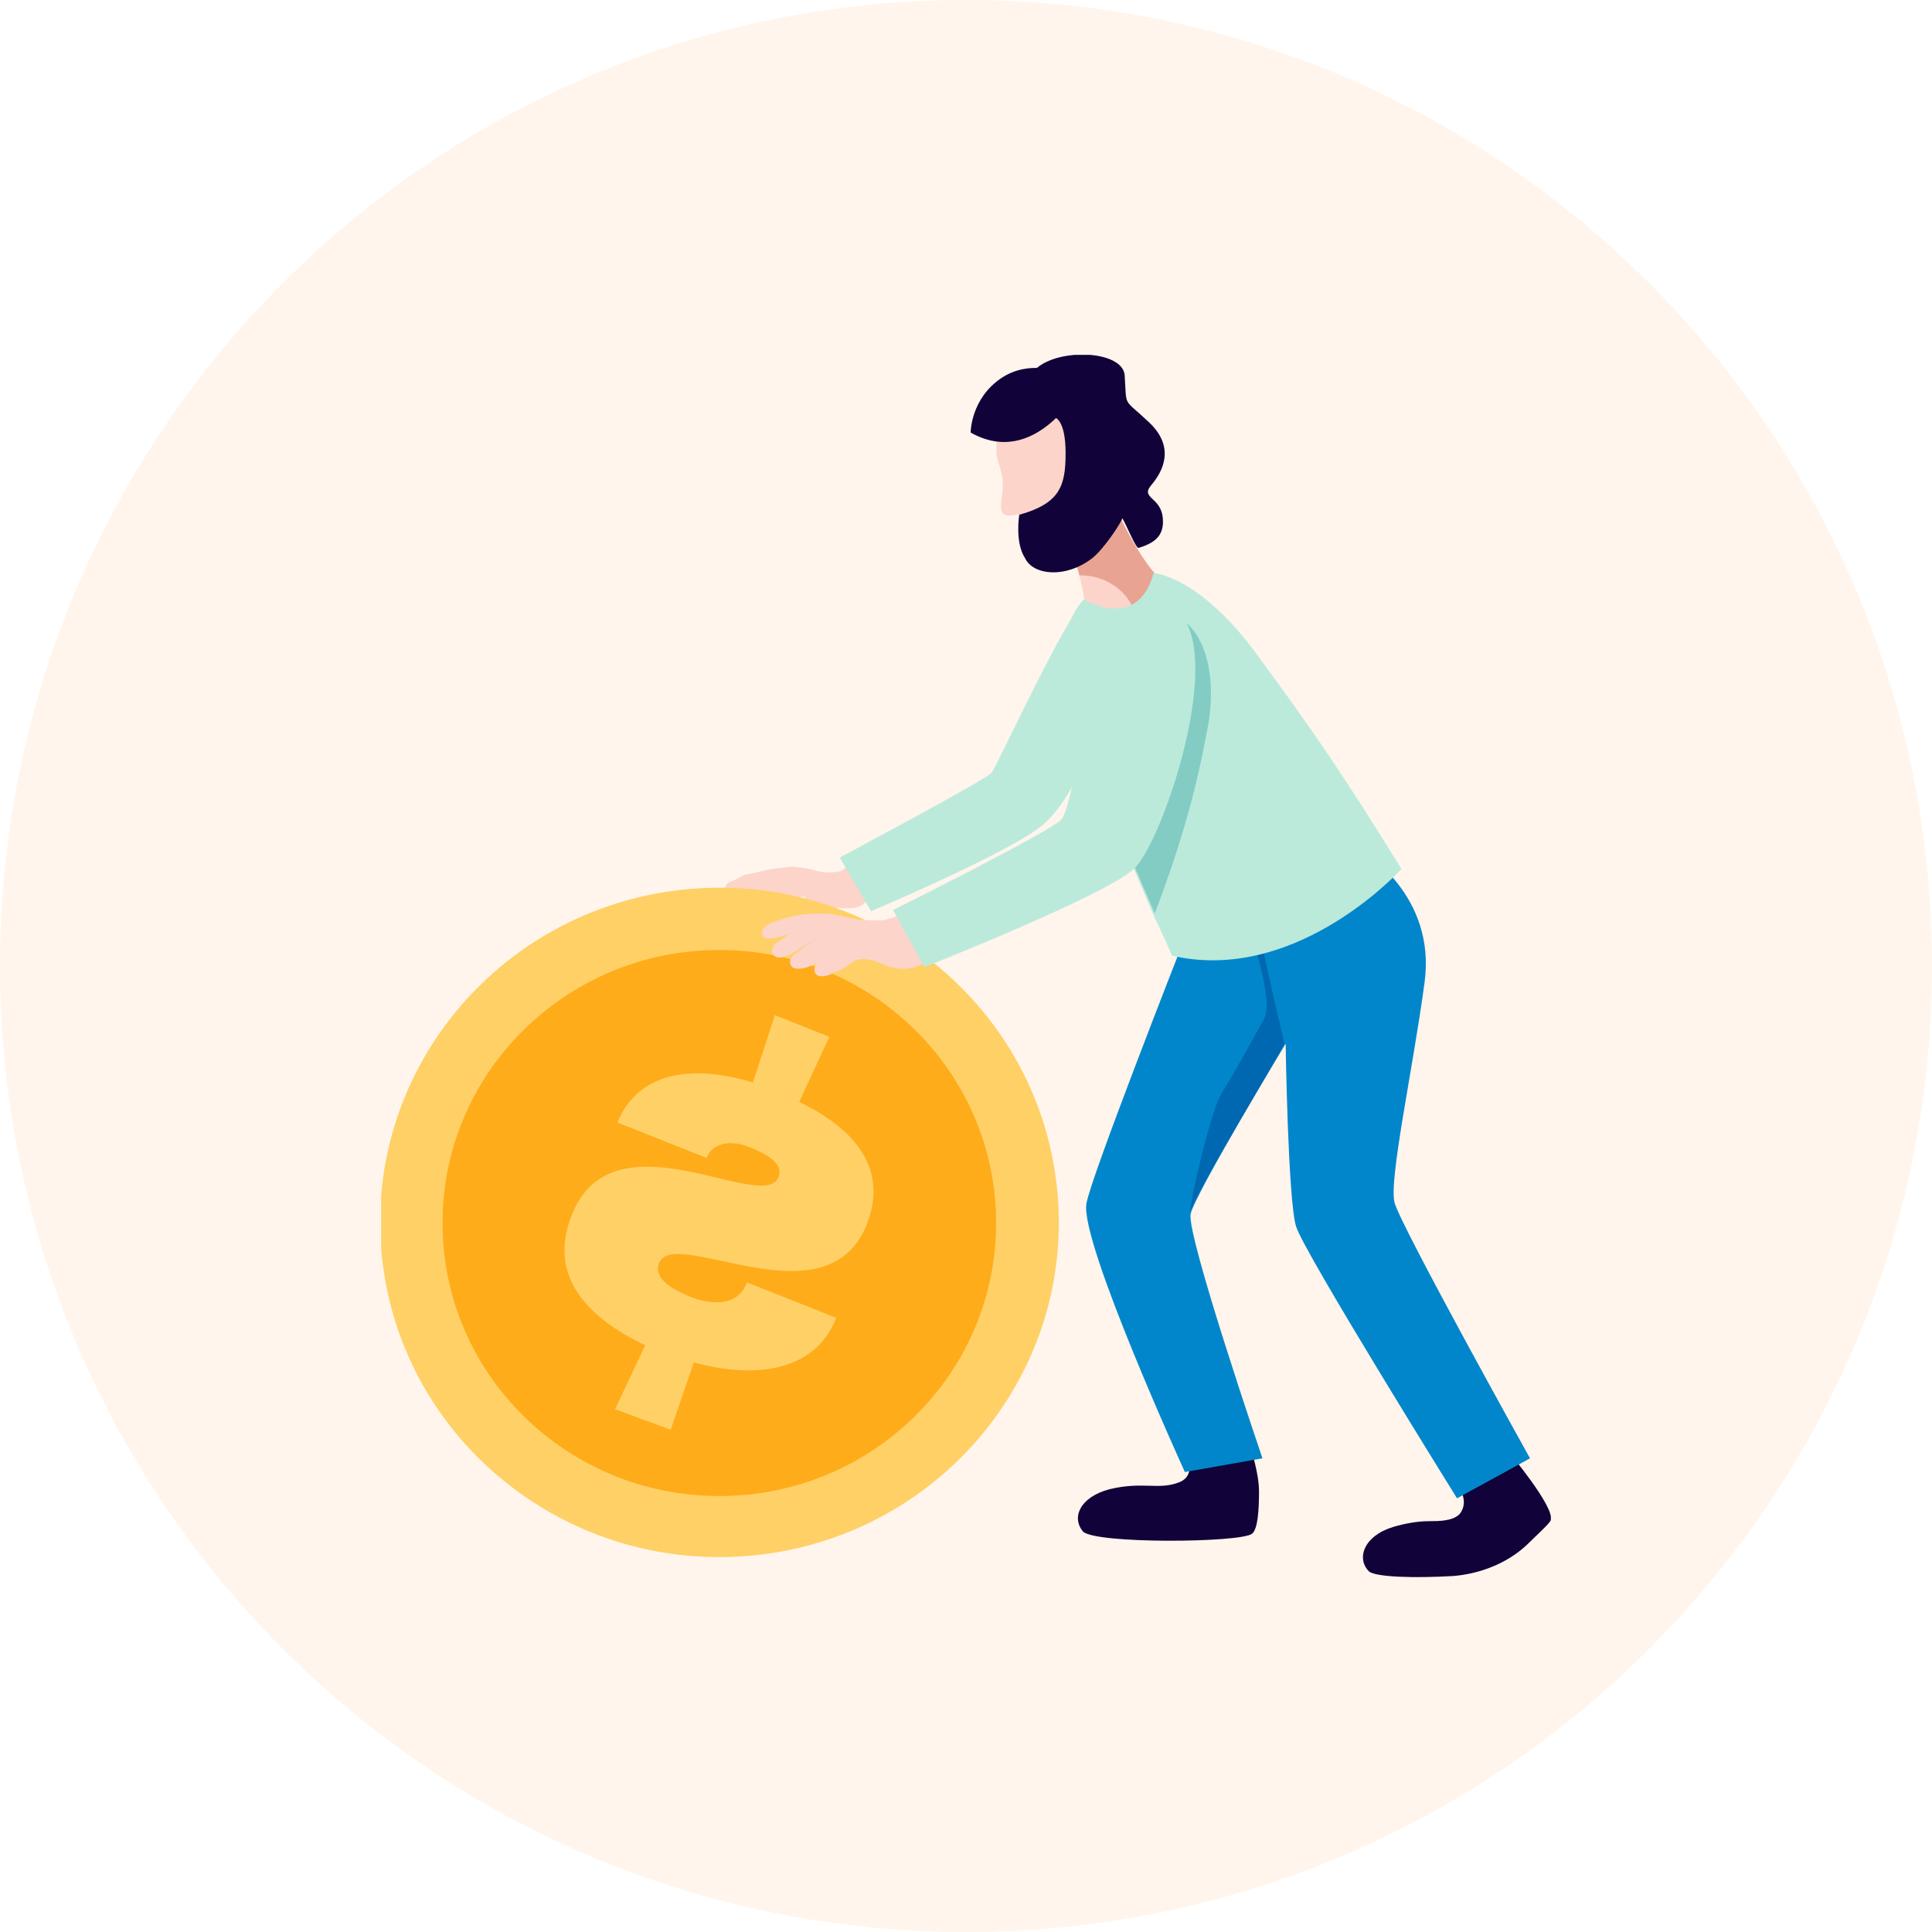 <svg width="147" height="147" viewBox="0 0 147 147" fill="none" xmlns="http://www.w3.org/2000/svg">
    <path opacity="0.12" d="M73.5 147C32.907 147 0 114.093 0 73.5C0 32.907 32.907 0 73.5 0C114.093 0 147 32.907 147 73.5C147 114.093 114.093 147 73.5 147Z" fill="#FFAA62"/>
    <g clip-path="url(#clip0)">
        <path d="M63.983 66.286H63.895C63.63 66.373 63.278 66.373 62.925 66.373C62.309 66.373 61.692 66.112 61.075 66.025C60.899 66.025 60.634 66.025 60.458 65.938C60.106 65.938 58.696 66.112 58.343 66.199C57.638 66.373 57.55 66.373 56.757 66.546C56.405 66.633 55.964 66.981 55.612 67.068C55.083 67.242 54.995 67.937 55.347 67.937C55.612 67.937 55.612 67.937 55.876 67.763C56.14 67.589 57.022 67.242 57.022 67.242C56.757 67.329 56.052 67.589 55.876 67.763C55.612 67.937 55.347 68.024 55.171 68.372C55.083 68.459 54.995 68.546 54.995 68.632C54.995 68.806 54.995 68.893 55.083 68.98C55.259 69.154 55.435 69.067 55.612 69.067C56.052 68.98 56.405 68.632 56.757 68.459C57.11 68.285 57.286 67.937 57.638 67.763C57.11 68.024 56.581 68.546 56.14 68.893C55.964 69.067 55.612 69.328 55.435 69.415C55.171 69.588 55.083 70.023 55.435 70.284C55.788 70.458 56.317 70.11 56.493 69.936C56.757 69.675 57.198 69.415 57.462 69.154C57.55 69.067 57.727 68.893 57.815 68.806C58.079 68.632 58.255 68.372 58.52 68.198C58.52 68.198 57.374 69.154 56.933 69.675C56.757 69.936 56.405 70.284 56.669 70.545C57.022 71.066 57.55 70.632 57.815 70.371C58.167 70.11 58.52 69.849 58.784 69.588C59.224 69.154 59.841 68.719 60.37 68.372C60.634 68.198 60.987 68.285 61.339 68.198C61.163 68.372 60.899 68.372 60.811 68.546C60.634 68.719 60.458 68.893 60.194 69.067C59.929 69.241 59.665 69.502 59.577 69.762C59.489 70.023 59.489 70.371 59.841 70.458C60.37 70.545 60.811 70.197 61.163 69.849C61.604 69.502 62.044 69.067 62.573 69.067C62.837 69.067 63.014 69.067 63.278 69.067C63.895 69.067 64.424 69.154 65.04 69.067C65.481 68.98 65.833 68.806 66.01 68.372C66.186 68.024 66.362 67.763 66.45 67.416C66.45 67.329 66.803 66.373 66.891 66.373C66.186 66.112 65.569 65.59 64.952 65.33C64.688 65.156 64.512 65.503 64.335 65.677C64.424 66.025 64.159 66.199 63.983 66.286Z" fill="#FCD4CA"/>
        <path d="M63.895 65.243L66.274 69.328C66.274 69.328 77.201 64.722 79.492 62.636C81.783 60.55 84.074 55.248 84.867 49.946C85.308 46.817 81.783 46.643 81.783 46.643C79.756 49.772 75.879 58.203 75.438 58.811C74.998 59.333 63.895 65.243 63.895 65.243Z" fill="#BBEADB"/>
        <path d="M95.177 110.265C95.177 110.265 95.794 112.09 95.794 113.481C95.794 114.872 95.706 116.349 95.265 116.697C94.384 117.392 83.281 117.479 82.4 116.523C81.519 115.48 82.135 113.916 84.427 113.307C86.982 112.699 88.128 113.394 89.714 112.786C91.3 112.177 90.066 110.004 90.066 110.004L95.177 110.265Z" fill="#110239"/>
        <path d="M106.016 116.176C106.897 115.915 107.866 115.741 108.747 115.741C109.452 115.741 110.51 115.741 111.039 115.22C111.479 114.698 111.479 114.003 111.127 113.395C111.127 113.308 110.51 112.352 110.422 112.352L114.828 110.526C114.828 110.526 118.264 114.611 118 115.654C117.912 115.915 117.031 116.697 116.149 117.567C114.651 118.957 112.625 119.739 110.598 119.913C107.602 120.087 104.694 120 104.165 119.566C103.196 118.61 103.725 116.871 106.016 116.176Z" fill="#110239"/>
        <path d="M103.725 64.808C103.725 64.808 109.276 68.111 108.395 74.716C107.514 81.322 105.663 89.753 106.104 91.491C106.545 93.23 116.414 110.96 116.414 110.96L110.862 114.003C110.862 114.003 99.231 95.316 98.614 93.317C97.997 91.317 97.821 79.41 97.821 79.41C97.821 79.41 90.948 90.796 90.595 92.36C90.243 93.925 96.058 110.96 96.058 110.96L90.154 112.003C90.154 112.003 82.136 94.446 82.664 91.578C82.929 89.753 89.89 72.022 89.89 72.022L103.725 64.808Z" fill="#0186CB"/>
        <path opacity="0.65" d="M90.595 92.1C90.419 91.839 92.181 84.278 92.974 83.148C93.503 82.365 95.53 78.715 96.147 77.585C96.94 76.195 95.442 72.283 95.177 70.632C95.353 70.545 95.53 70.458 95.706 70.371C96.323 73.5 97.733 79.41 97.733 79.41C96.587 81.583 91.388 90.014 90.595 92.1Z" fill="#0056A3"/>
        <path d="M85.132 39.168C85.132 39.168 87.246 43.688 88.921 44.557C88.921 44.557 86.982 48.033 82.576 46.817C82.576 46.817 82.752 45.078 81.254 41.167C81.254 41.167 84.162 40.385 85.132 39.168Z" fill="#FCD4CA"/>
        <path d="M82.224 43.775H82.135C81.959 43.079 81.695 42.21 81.254 41.167C81.254 41.167 84.162 40.385 85.132 39.168C85.132 39.168 87.246 43.688 88.921 44.557C88.921 44.557 88.128 45.947 86.365 46.643C85.837 44.991 84.162 43.775 82.224 43.775Z" fill="#E8A393"/>
        <path d="M78.699 30.564C78.699 30.564 75.703 31.78 75.791 33.171C75.879 34.475 75.703 34.301 75.967 35.17C76.231 36.039 76.408 36.734 76.231 37.778C76.055 38.907 76.143 39.429 77.289 39.168C77.289 39.168 77.641 38.994 77.641 39.429C77.641 39.864 77.465 42.558 79.756 42.645C82.047 42.732 85.66 39.255 85.484 37.778C85.308 36.3 84.867 32.91 83.281 31.346C81.607 29.781 79.492 30.216 78.699 30.564Z" fill="#FCD4CA"/>
        <path d="M82.135 29.52C82.135 29.52 78.787 35.691 73.852 32.91C73.852 32.91 73.852 30.303 76.231 28.738C78.611 27.174 81.783 28.39 82.135 29.52Z" fill="#110239"/>
        <path d="M77.553 39.168C80.638 38.299 81.078 36.995 81.078 34.475C81.078 31.954 80.285 31.78 80.285 31.78C78.434 31.172 78.346 30.216 78.346 30.216C76.936 26.479 85.396 26.044 85.572 28.564C85.748 31.085 85.396 30.216 87.423 32.128C89.449 34.04 88.48 35.865 87.599 36.908C86.718 37.951 88.392 37.778 88.48 39.516C88.568 40.82 87.775 41.341 86.63 41.689C86.453 41.776 85.748 40.037 85.396 39.429C85.308 39.777 83.986 41.776 83.105 42.471C81.078 44.035 78.611 43.775 77.994 42.471C77.201 41.254 77.553 39.168 77.553 39.168Z" fill="#110239"/>
        <path d="M29.011 95.099C27.841 81.082 38.412 68.784 52.623 67.629C66.834 66.475 79.303 76.902 80.474 90.919C81.644 104.935 71.073 117.234 56.862 118.389C42.651 119.543 30.182 109.116 29.011 95.099Z" fill="#FFD066"/>
        <path d="M54.731 113.829C43.099 113.829 33.67 104.529 33.67 93.056C33.67 81.584 43.099 72.283 54.731 72.283C66.362 72.283 75.791 81.584 75.791 93.056C75.791 104.529 66.362 113.829 54.731 113.829Z" fill="#FEAC1A"/>
        <path d="M57.286 82.366C53.056 81.062 48.651 81.323 46.976 85.408L53.761 88.102C54.378 86.625 56.141 86.885 57.11 87.32C57.727 87.581 59.753 88.363 59.225 89.58C58.079 92.361 46.712 84.539 43.54 92.361C41.601 97.055 44.685 100.27 49.091 102.356L46.8 107.224L51.03 108.788L52.792 103.66C57.198 104.877 61.956 104.529 63.631 100.271L56.846 97.576L56.757 97.75C55.964 99.575 53.761 99.141 52.616 98.706C51.558 98.271 49.62 97.402 50.148 96.099C51.294 93.23 62.838 100.792 65.922 93.23C67.684 88.885 64.952 85.843 60.811 83.843L63.102 78.889L58.96 77.238L57.286 82.366Z" fill="#FFD066"/>
        <path d="M68.565 69.589C68.389 69.675 68.301 69.763 68.125 69.763C67.86 69.849 67.508 69.936 67.244 70.023C66.979 70.023 66.715 70.023 66.362 70.023C65.922 70.023 65.481 70.023 65.129 69.936C64.248 69.763 63.454 69.502 62.573 69.502C62.485 69.502 62.485 69.502 62.397 69.502C61.252 69.502 60.194 69.675 59.225 70.023C58.696 70.197 57.903 70.458 57.991 71.066C57.991 71.327 58.255 71.414 58.52 71.414C58.96 71.414 59.577 71.24 60.018 71.066C60.547 70.892 61.516 70.371 61.516 70.371C61.516 70.371 60.547 70.719 60.194 70.979C59.93 71.153 59.754 71.24 59.577 71.414C59.313 71.588 58.872 71.761 58.784 72.109C58.696 72.37 58.696 72.631 59.048 72.805C59.489 72.978 60.194 72.631 60.547 72.37C60.899 72.196 62.309 71.24 62.749 71.066C62.309 71.24 61.075 72.109 60.899 72.283C60.635 72.457 60.37 72.631 60.194 72.891C60.018 73.152 60.106 73.587 60.458 73.674C60.811 73.761 61.163 73.674 61.428 73.587C61.956 73.413 62.485 73.152 62.926 72.805C63.366 72.544 63.807 72.109 64.248 71.935C63.983 72.022 63.454 72.37 63.19 72.544C62.661 72.891 62.133 73.239 62.044 73.5C61.868 73.761 61.956 74.282 62.485 74.282C62.749 74.282 63.102 74.195 63.278 74.108C63.543 73.934 63.895 73.847 64.159 73.674C64.688 73.413 64.953 72.978 65.569 72.978C66.01 72.978 66.451 73.065 66.891 73.239C67.155 73.326 67.42 73.5 67.772 73.587C67.948 73.587 68.037 73.674 68.213 73.674C69.182 73.847 70.24 73.5 70.856 72.805C71.033 72.631 71.209 72.37 71.385 72.109C71.561 71.935 72.002 71.588 72.09 71.414C72.09 71.24 71.65 70.892 71.561 70.719C71.297 70.458 71.121 70.197 70.945 69.936C70.68 69.589 70.504 69.328 70.151 69.067C69.975 68.98 70.063 68.98 69.799 69.067C69.711 69.154 69.535 69.154 69.447 69.241C69.182 69.154 68.918 69.415 68.565 69.589Z" fill="#FCD4CA"/>
        <path d="M82.488 45.6C82.488 45.6 86.541 48.121 87.775 43.601C87.775 43.601 91.212 43.775 95.618 49.772C100.024 55.769 102.05 58.724 106.633 66.112C105.928 66.894 98.261 74.804 89.185 72.718C89.185 72.718 88.304 70.719 87.863 69.85C86.189 65.939 81.607 55.161 81.078 51.945C80.373 47.425 82.488 45.6 82.488 45.6Z" fill="#BBEADB"/>
        <path d="M85.22 57.421C84.779 55.335 86.013 44.383 89.89 47.078C92.093 48.642 92.534 52.293 91.829 55.682C91.036 59.941 89.978 63.939 87.863 69.502C86.982 67.503 85.484 64.026 84.162 60.724C84.955 60.028 85.484 58.898 85.22 57.421Z" fill="#83CCC3"/>
        <path d="M67.948 69.241L70.328 73.587C70.328 73.587 83.986 68.198 86.277 66.112C88.568 64.026 94.032 47.686 88.656 45.947C83.281 44.209 81.959 61.332 80.726 62.375C79.668 63.418 67.948 69.241 67.948 69.241Z" fill="#BBEADB"/>
    </g>
    <defs>
        <clipPath id="clip0">
            <rect width="89" height="93" transform="matrix(-1 0 0 1 118 27)" fill="white"/>
        </clipPath>
    </defs>
</svg>
